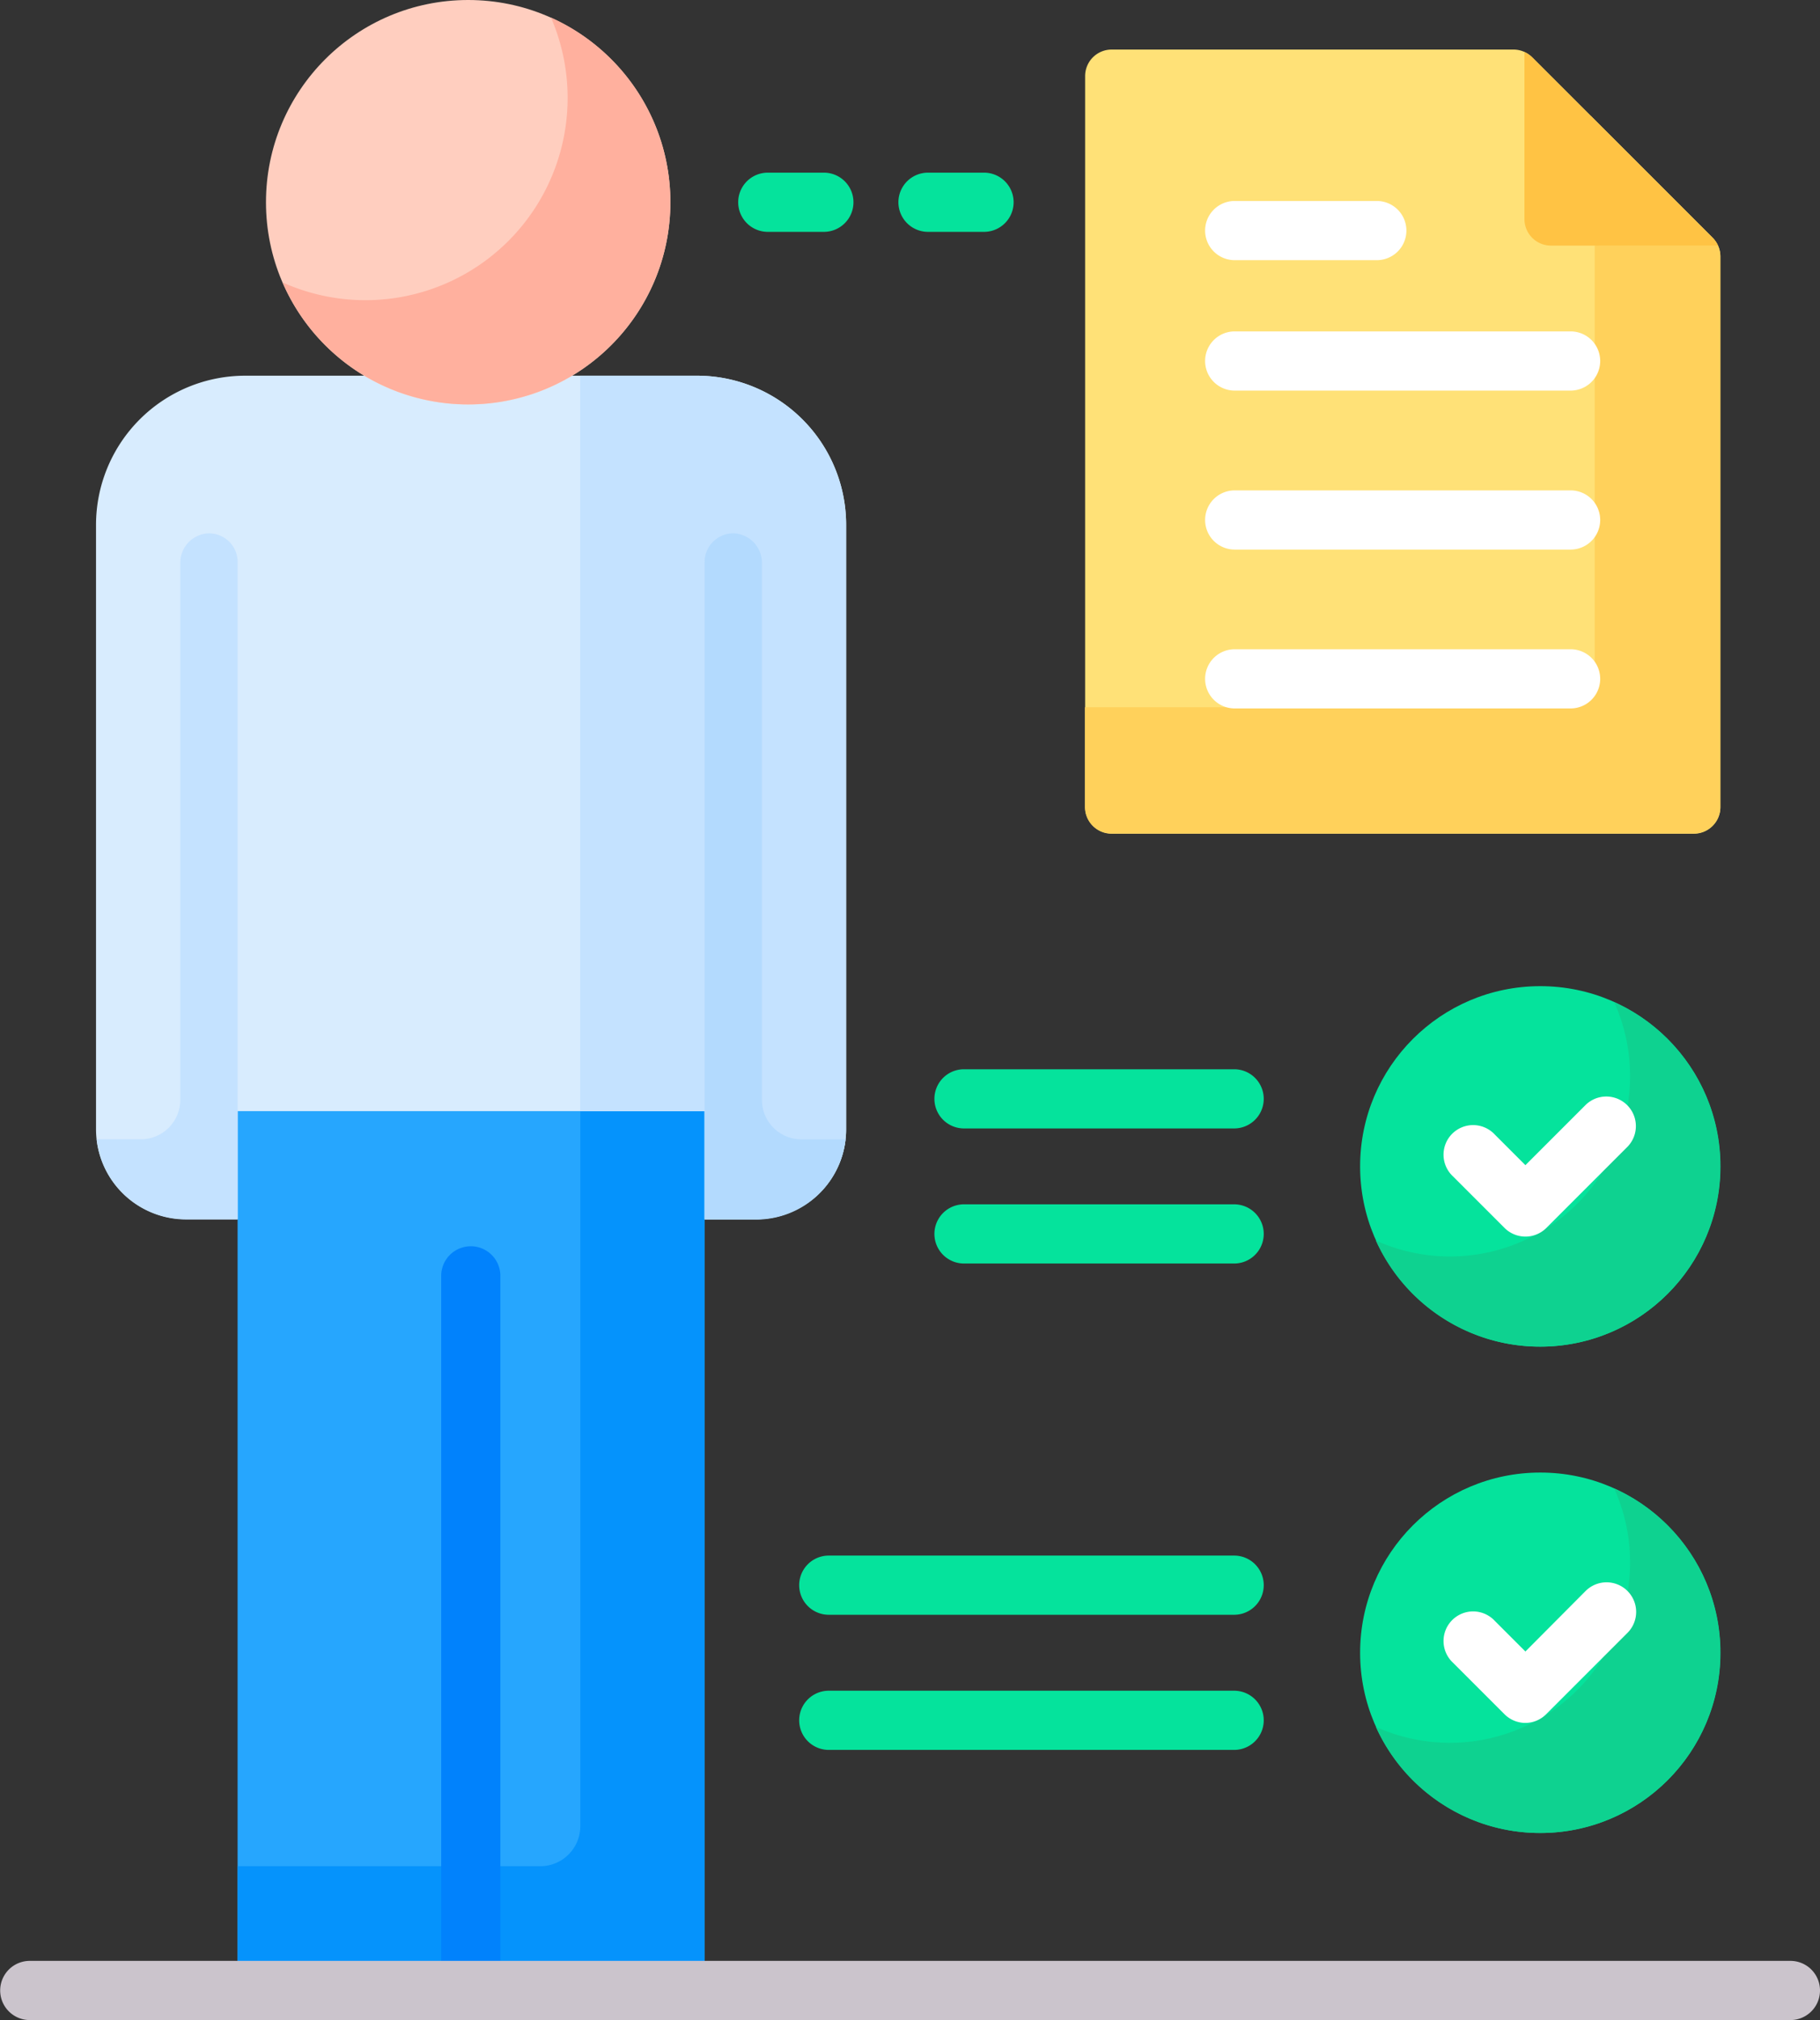 <svg xmlns="http://www.w3.org/2000/svg" width="30.081" height="33.379" viewBox="0 0 30.081 33.379">
  <rect x="0" y="0" width="30.081" height="33.379" fill="#333333" stroke="none"/>
  <g id="duties" transform="translate(-25.294)">
    <path id="Path_30721" data-name="Path 30721" d="M92.384,280.7H84.536v1.615l.065.236v12.315h7.718V282.552l.065-.246Z" transform="translate(-55.38 -262.401)" fill="#26a6fe"/>
    <path id="Path_30722" data-name="Path 30722" d="M93.254,295.8V281.7H91.2v11.811a.662.662,0,0,1-.662.662h-5V295.8Z" transform="translate(-56.315 -263.336)" fill="#0593fc"/>
    <path id="Path_30723" data-name="Path 30723" d="M138.2,327.685V316.3a.489.489,0,1,0-.978,0v11.389Z" transform="translate(-104.636 -295.218)" fill="#0182fc"/>
    <path id="Path_30724" data-name="Path 30724" d="M59.574,95.3H52.108a2.466,2.466,0,0,0-2.466,2.466v9.984a1.488,1.488,0,0,0,1.488,1.488h.852v-1.786H59.7v1.786h.852a1.488,1.488,0,0,0,1.488-1.488V97.771A2.465,2.465,0,0,0,59.574,95.3Z" transform="translate(-22.761 -89.092)" fill="#d8ecfe"/>
    <path id="Path_30725" data-name="Path 30725" d="M174.307,95.3h-1.931v12.152h2.056v1.786h.852a1.488,1.488,0,0,0,1.488-1.488V97.771A2.465,2.465,0,0,0,174.307,95.3Z" transform="translate(-137.493 -89.092)" fill="#c4e2ff"/>
    <path id="Path_30726" data-name="Path 30726" d="M206.247,145.19h-.731a.652.652,0,0,1-.652-.652V135.67a.487.487,0,0,0-.459-.493.474.474,0,0,0-.488.474v10.865h.852A1.488,1.488,0,0,0,206.247,145.19Z" transform="translate(-166.977 -126.364)" fill="#b3dafe"/>
    <g id="Group_8798" data-name="Group 8798" transform="translate(43.226 0.819)">
      <g id="Group_8797" data-name="Group 8797" transform="translate(0)">
        <g id="Group_8794" data-name="Group 8794">
          <path id="Path_30727" data-name="Path 30727" d="M307.751,12.684l2.982,2.982a.438.438,0,0,1,.128.309v9.1a.438.438,0,0,1-.438.438H300.8a.438.438,0,0,1-.438-.438V12.994a.438.438,0,0,1,.438-.438h6.645A.437.437,0,0,1,307.751,12.684Z" transform="translate(-300.359 -12.556)" fill="#ffe177"/>
        </g>
        <g id="Group_8795" data-name="Group 8795" transform="translate(0 1.089)">
          <path id="Path_30728" data-name="Path 30728" d="M310.733,31.275l-2.021-2.021a.437.437,0,0,1,.072.24v9.1a.438.438,0,0,1-.438.438h-7.987V40.68a.438.438,0,0,0,.438.438h9.627a.438.438,0,0,0,.438-.438v-9.1A.438.438,0,0,0,310.733,31.275Z" transform="translate(-300.359 -29.254)" fill="#ffd15b"/>
        </g>
        <g id="Group_8796" data-name="Group 8796" transform="translate(7.264 0.041)">
          <path id="Path_30729" data-name="Path 30729" d="M412.22,16.377a.438.438,0,0,1-.438-.438v-2.76a.436.436,0,0,1,.128.087l2.982,2.982a.438.438,0,0,1,.087.128Z" transform="translate(-411.782 -13.179)" fill="#ffc344"/>
        </g>
      </g>
    </g>
    <g id="Group_8804" data-name="Group 8804" transform="translate(29.69 0)">
      <g id="Group_8803" data-name="Group 8803" transform="translate(0 0)">
        <g id="Group_8802" data-name="Group 8802">
          <g id="Group_8801" data-name="Group 8801">
            <g id="Group_8799" data-name="Group 8799">
              <circle id="Ellipse_3897" data-name="Ellipse 3897" cx="3.342" cy="3.342" r="3.342" fill="#ffcebf"/>
            </g>
            <g id="Group_8800" data-name="Group 8800" transform="translate(0.275 0.294)">
              <path id="Path_30730" data-name="Path 30730" d="M101.38,4.5a3.342,3.342,0,0,1-4.436,4.376A3.342,3.342,0,1,0,101.38,4.5Z" transform="translate(-96.944 -4.503)" fill="#ffb09e"/>
            </g>
          </g>
        </g>
      </g>
    </g>
    <g id="Group_8805" data-name="Group 8805" transform="translate(45.212 5.478)">
      <path id="Path_30731" data-name="Path 30731" d="M336.862,85H331.31a.489.489,0,1,1,0-.978h5.552a.489.489,0,1,1,0,.978Z" transform="translate(-330.821 -84.024)" fill="#fff"/>
    </g>
    <g id="Group_8806" data-name="Group 8806" transform="translate(45.212 8.103)">
      <path id="Path_30732" data-name="Path 30732" d="M336.862,125.269H331.31a.489.489,0,1,1,0-.978h5.552a.489.489,0,1,1,0,.978Z" transform="translate(-330.821 -124.291)" fill="#fff"/>
    </g>
    <g id="Group_8807" data-name="Group 8807" transform="translate(45.212 10.728)">
      <path id="Path_30733" data-name="Path 30733" d="M336.862,165.536H331.31a.489.489,0,1,1,0-.978h5.552a.489.489,0,1,1,0,.978Z" transform="translate(-330.821 -164.558)" fill="#fff"/>
    </g>
    <g id="Group_8808" data-name="Group 8808" transform="translate(45.212 3.321)">
      <path id="Path_30734" data-name="Path 30734" d="M333.66,51.926h-2.349a.489.489,0,1,1,0-.978h2.349a.489.489,0,1,1,0,.978Z" transform="translate(-330.822 -50.948)" fill="#fff"/>
    </g>
    <g id="Group_8809" data-name="Group 8809" transform="translate(38.506 17.668)">
      <path id="Path_30735" data-name="Path 30735" d="M267.152,306.222h-4.465a.489.489,0,1,1,0-.978h4.465a.489.489,0,0,1,0,.978Z" transform="translate(-259.966 -303.012)" fill="#05e39c"/>
      <path id="Path_30736" data-name="Path 30736" d="M267.152,271.98h-4.465a.489.489,0,1,1,0-.978h4.465a.489.489,0,0,1,0,.978Z" transform="translate(-259.966 -271.002)" fill="#05e39c"/>
      <path id="Path_30737" data-name="Path 30737" d="M235.141,429.494h-6.7a.489.489,0,0,1,0-.978h6.7a.489.489,0,0,1,0,.978Z" transform="translate(-227.955 -418.247)" fill="#05e39c"/>
      <path id="Path_30738" data-name="Path 30738" d="M235.141,395.251h-6.7a.489.489,0,0,1,0-.978h6.7a.489.489,0,1,1,0,.978Z" transform="translate(-227.955 -386.237)" fill="#05e39c"/>
    </g>
    <path id="Path_30739" data-name="Path 30739" d="M51.625,135.176a.487.487,0,0,0-.459.493v8.867a.652.652,0,0,1-.652.652h-.731a1.488,1.488,0,0,0,1.479,1.325h.852V135.65A.474.474,0,0,0,51.625,135.176Z" transform="translate(-22.892 -126.363)" fill="#c4e2ff"/>
    <path id="Path_30740" data-name="Path 30740" d="M54.886,497.978h-29.1a.489.489,0,0,1,0-.978h29.1a.489.489,0,0,1,0,.978Z" transform="translate(0 -464.599)" fill="#cbc4cc"/>
    <g id="Group_8816" data-name="Group 8816" transform="translate(47.774 16.295)">
      <g id="Group_8810" data-name="Group 8810">
        <circle id="Ellipse_3898" data-name="Ellipse 3898" cx="2.978" cy="2.978" r="2.978" fill="#05e39c"/>
      </g>
      <g id="Group_8811" data-name="Group 8811" transform="translate(0.264 0.264)">
        <path id="Path_30741" data-name="Path 30741" d="M378.1,253.991a2.978,2.978,0,0,1-3.939,3.939,2.978,2.978,0,1,0,3.939-3.939Z" transform="translate(-374.165 -253.991)" fill="#0ed290"/>
      </g>
      <g id="Group_8812" data-name="Group 8812" transform="translate(0 8.037)">
        <circle id="Ellipse_3899" data-name="Ellipse 3899" cx="2.978" cy="2.978" r="2.978" fill="#05e39c"/>
      </g>
      <g id="Group_8813" data-name="Group 8813" transform="translate(0.264 8.3)">
        <path id="Path_30742" data-name="Path 30742" d="M378.1,377.263a2.978,2.978,0,0,1-3.939,3.939,2.978,2.978,0,1,0,3.939-3.939Z" transform="translate(-374.165 -377.263)" fill="#0ed290"/>
      </g>
      <g id="Group_8814" data-name="Group 8814" transform="translate(1.393 1.819)">
        <path id="Path_30743" data-name="Path 30743" d="M392.827,280.16a.489.489,0,0,1-.346-.143l-.851-.851a.489.489,0,1,1,.691-.691l.505.505.995-.995a.489.489,0,0,1,.692.691l-1.341,1.341A.489.489,0,0,1,392.827,280.16Z" transform="translate(-391.487 -277.841)" fill="#fff"/>
      </g>
      <g id="Group_8815" data-name="Group 8815" transform="translate(1.393 9.855)">
        <path id="Path_30744" data-name="Path 30744" d="M392.827,403.432a.489.489,0,0,1-.346-.143l-.851-.851a.489.489,0,1,1,.691-.691l.505.505.995-1a.489.489,0,0,1,.692.692l-1.341,1.341A.489.489,0,0,1,392.827,403.432Z" transform="translate(-391.487 -401.113)" fill="#fff"/>
      </g>
    </g>
    <g id="Group_8817" data-name="Group 8817" transform="translate(37.496 2.853)">
      <path id="Path_30745" data-name="Path 30745" d="M213.879,44.74h-.927a.489.489,0,1,1,0-.978h.927a.489.489,0,1,1,0,.978Z" transform="translate(-212.464 -43.762)" fill="#05e39c"/>
    </g>
    <g id="Group_8818" data-name="Group 8818" transform="translate(40.143 2.853)">
      <path id="Path_30746" data-name="Path 30746" d="M254.483,44.74h-.926a.489.489,0,1,1,0-.978h.926a.489.489,0,1,1,0,.978Z" transform="translate(-253.068 -43.762)" fill="#05e39c"/>
    </g>
  </g>
</svg>
